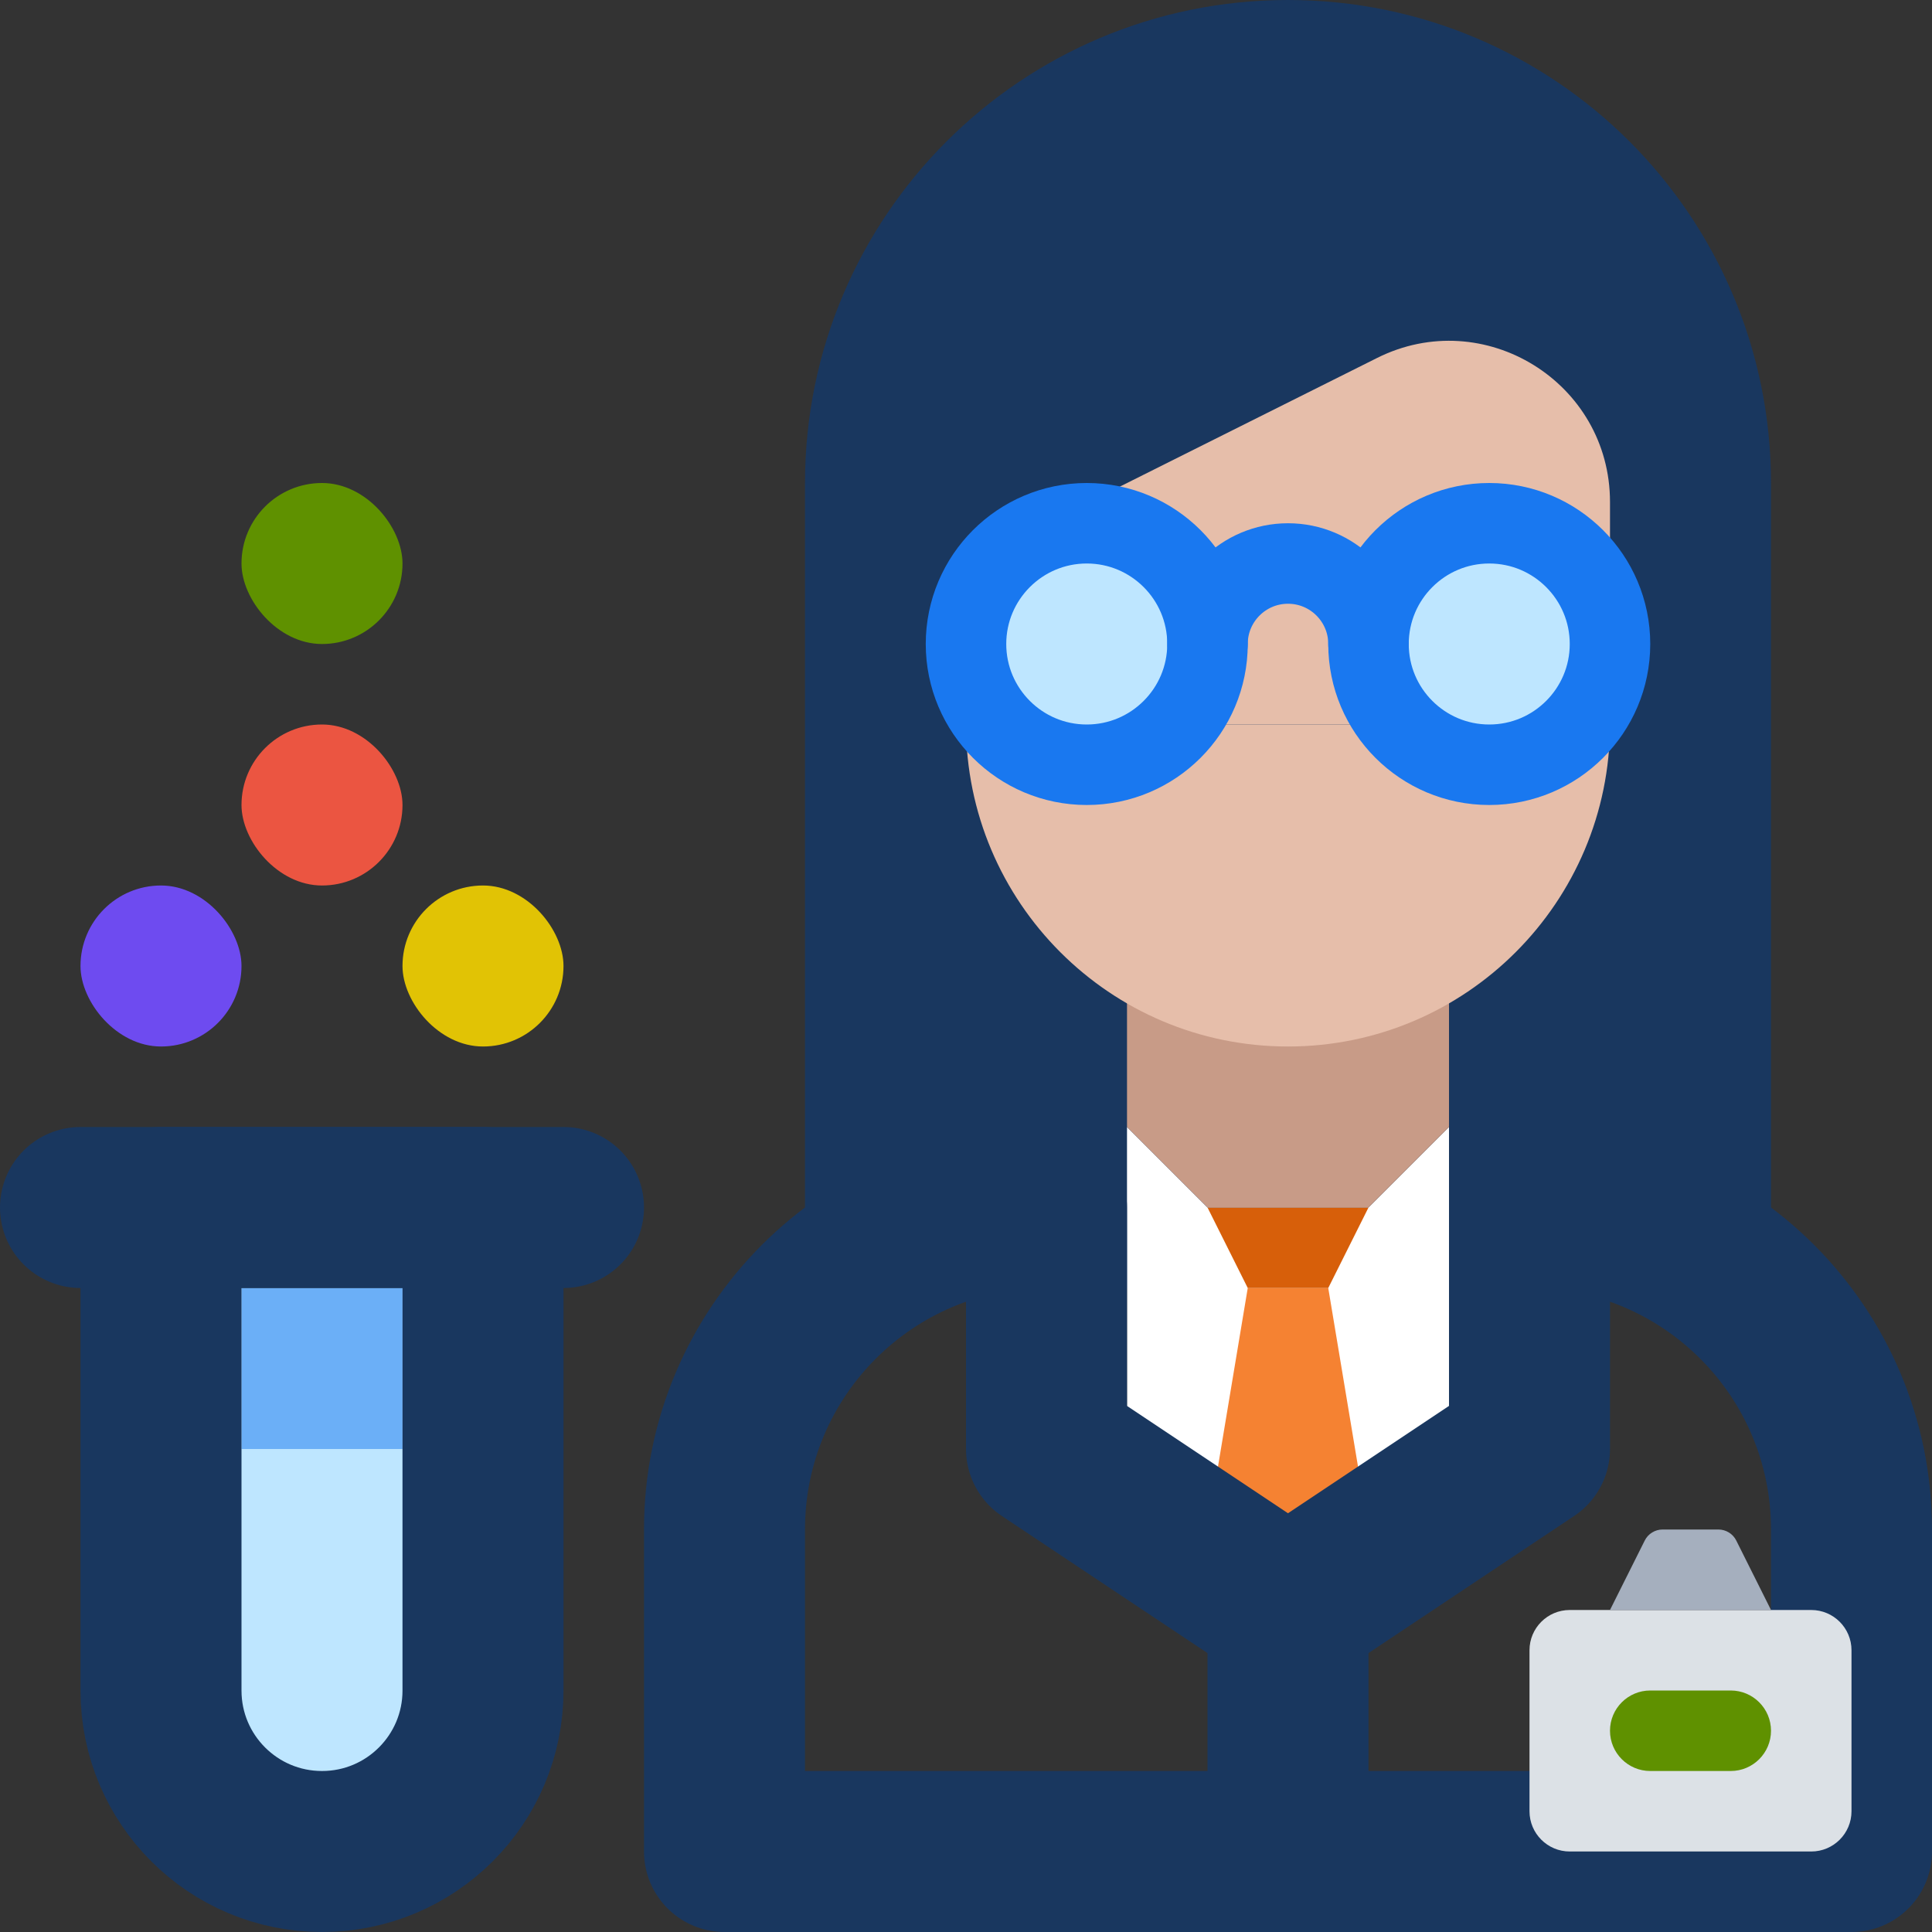 <svg width="24" height="24" viewBox="0 0 24 24" fill="none" xmlns="http://www.w3.org/2000/svg">
<rect x="0" y="0" width="24" height="24" fill="#333333" stroke="none"/>
<g clip-path="url(#clip0_119_4945)">
<path d="M16 23H9V19C9 16.791 10.791 15 13 15H16H19C21.209 15 23 16.791 23 19V23H16ZM16 23V20" stroke="#19375F" stroke-width="2" stroke-miterlimit="2.613" stroke-linecap="round" stroke-linejoin="round"/>
<path d="M11 6C11 3.239 13.239 1 16 1V1C18.761 1 21 3.239 21 6V15H11V6Z" fill="#19375F" stroke="#19375F" stroke-width="2" stroke-miterlimit="2.613" stroke-linecap="round" stroke-linejoin="round"/>
<path d="M16 19L14 17.5V14L15 15H17L18 14V17.5L16 19Z" fill="white"/>
<path d="M15 19L15.5 16H16.5L17 19L16 20L15 19Z" fill="#F58232"/>
<path d="M17 15L16.5 16H15.5L15 15H17Z" fill="#D75F0A"/>
<path d="M14 12H18V14L17 15H15L14 14V12Z" fill="#C89B87"/>
<path d="M13 15V18L16 20L19 18V15" stroke="#19375F" stroke-width="2" stroke-miterlimit="2.613" stroke-linecap="round" stroke-linejoin="round"/>
<path d="M12 9H20V9C20 11.209 18.209 13 16 13V13C13.791 13 12 11.209 12 9V9Z" fill="#E6BEAA"/>
<path d="M17.106 4.447C18.435 3.782 20 4.749 20 6.236V9H12V7.618C12 7.239 12.214 6.893 12.553 6.724L17.106 4.447Z" fill="#E6BEAA"/>
<path d="M13.5 9.5C14.328 9.5 15 8.828 15 8C15 7.172 14.328 6.5 13.5 6.5C12.672 6.5 12 7.172 12 8C12 8.828 12.672 9.5 13.5 9.5Z" fill="#BEE6FF" stroke="#1978F0" stroke-miterlimit="2.613" stroke-linecap="round" stroke-linejoin="round"/>
<path d="M18.5 9.5C19.328 9.5 20 8.828 20 8C20 7.172 19.328 6.5 18.5 6.5C17.672 6.5 17 7.172 17 8C17 8.828 17.672 9.5 18.5 9.5Z" fill="#BEE6FF" stroke="#1978F0" stroke-miterlimit="2.613" stroke-linecap="round" stroke-linejoin="round"/>
<path d="M17 8C17 7.448 16.552 7 16 7C15.448 7 15 7.448 15 8" stroke="#1978F0" stroke-miterlimit="2.613" stroke-linecap="round" stroke-linejoin="round"/>
<path d="M2 15H6V21C6 22.105 5.105 23 4 23V23C2.895 23 2 22.105 2 21V15Z" fill="#BEE6FF"/>
<path d="M3 17H5" stroke="#1978F0" stroke-opacity="0.5" stroke-width="2" stroke-miterlimit="2.613"/>
<path d="M2 15H6V21C6 22.105 5.105 23 4 23V23C2.895 23 2 22.105 2 21V15Z" stroke="#19375F" stroke-width="2" stroke-miterlimit="2.613" stroke-linecap="round" stroke-linejoin="round"/>
<path d="M1 15H7" stroke="#19375F" stroke-width="2" stroke-miterlimit="2.613" stroke-linecap="round" stroke-linejoin="round"/>
<rect x="5" y="11" width="2" height="2" rx="1" fill="#E1C305"/>
<rect x="1" y="11" width="2" height="2" rx="1" fill="#6E4BF0"/>
<rect x="3" y="9" width="2" height="2" rx="1" fill="#EB5541"/>
<rect x="3" y="6" width="2" height="2" rx="1" fill="#5F9100"/>
<path d="M19 20.5C19 20.224 19.224 20 19.5 20H22.5C22.776 20 23 20.224 23 20.5V22.5C23 22.776 22.776 23 22.5 23H19.5C19.224 23 19 22.776 19 22.5V20.5Z" fill="#DCE1E6"/>
<path d="M20 21.5C20 21.224 20.224 21 20.5 21H21.5C21.776 21 22 21.224 22 21.5V21.5C22 21.776 21.776 22 21.5 22H20.5C20.224 22 20 21.776 20 21.5V21.5Z" fill="#5F9100"/>
<path d="M22 20L21.569 19.138C21.527 19.053 21.44 19 21.346 19H20.654C20.56 19 20.473 19.053 20.431 19.138L20 20H22Z" fill="#A5AFBE"/>
</g>
<defs>
<clipPath id="clip0_119_4945">
<rect width="24" height="24" fill="white"/>
</clipPath>
</defs>
</svg>
